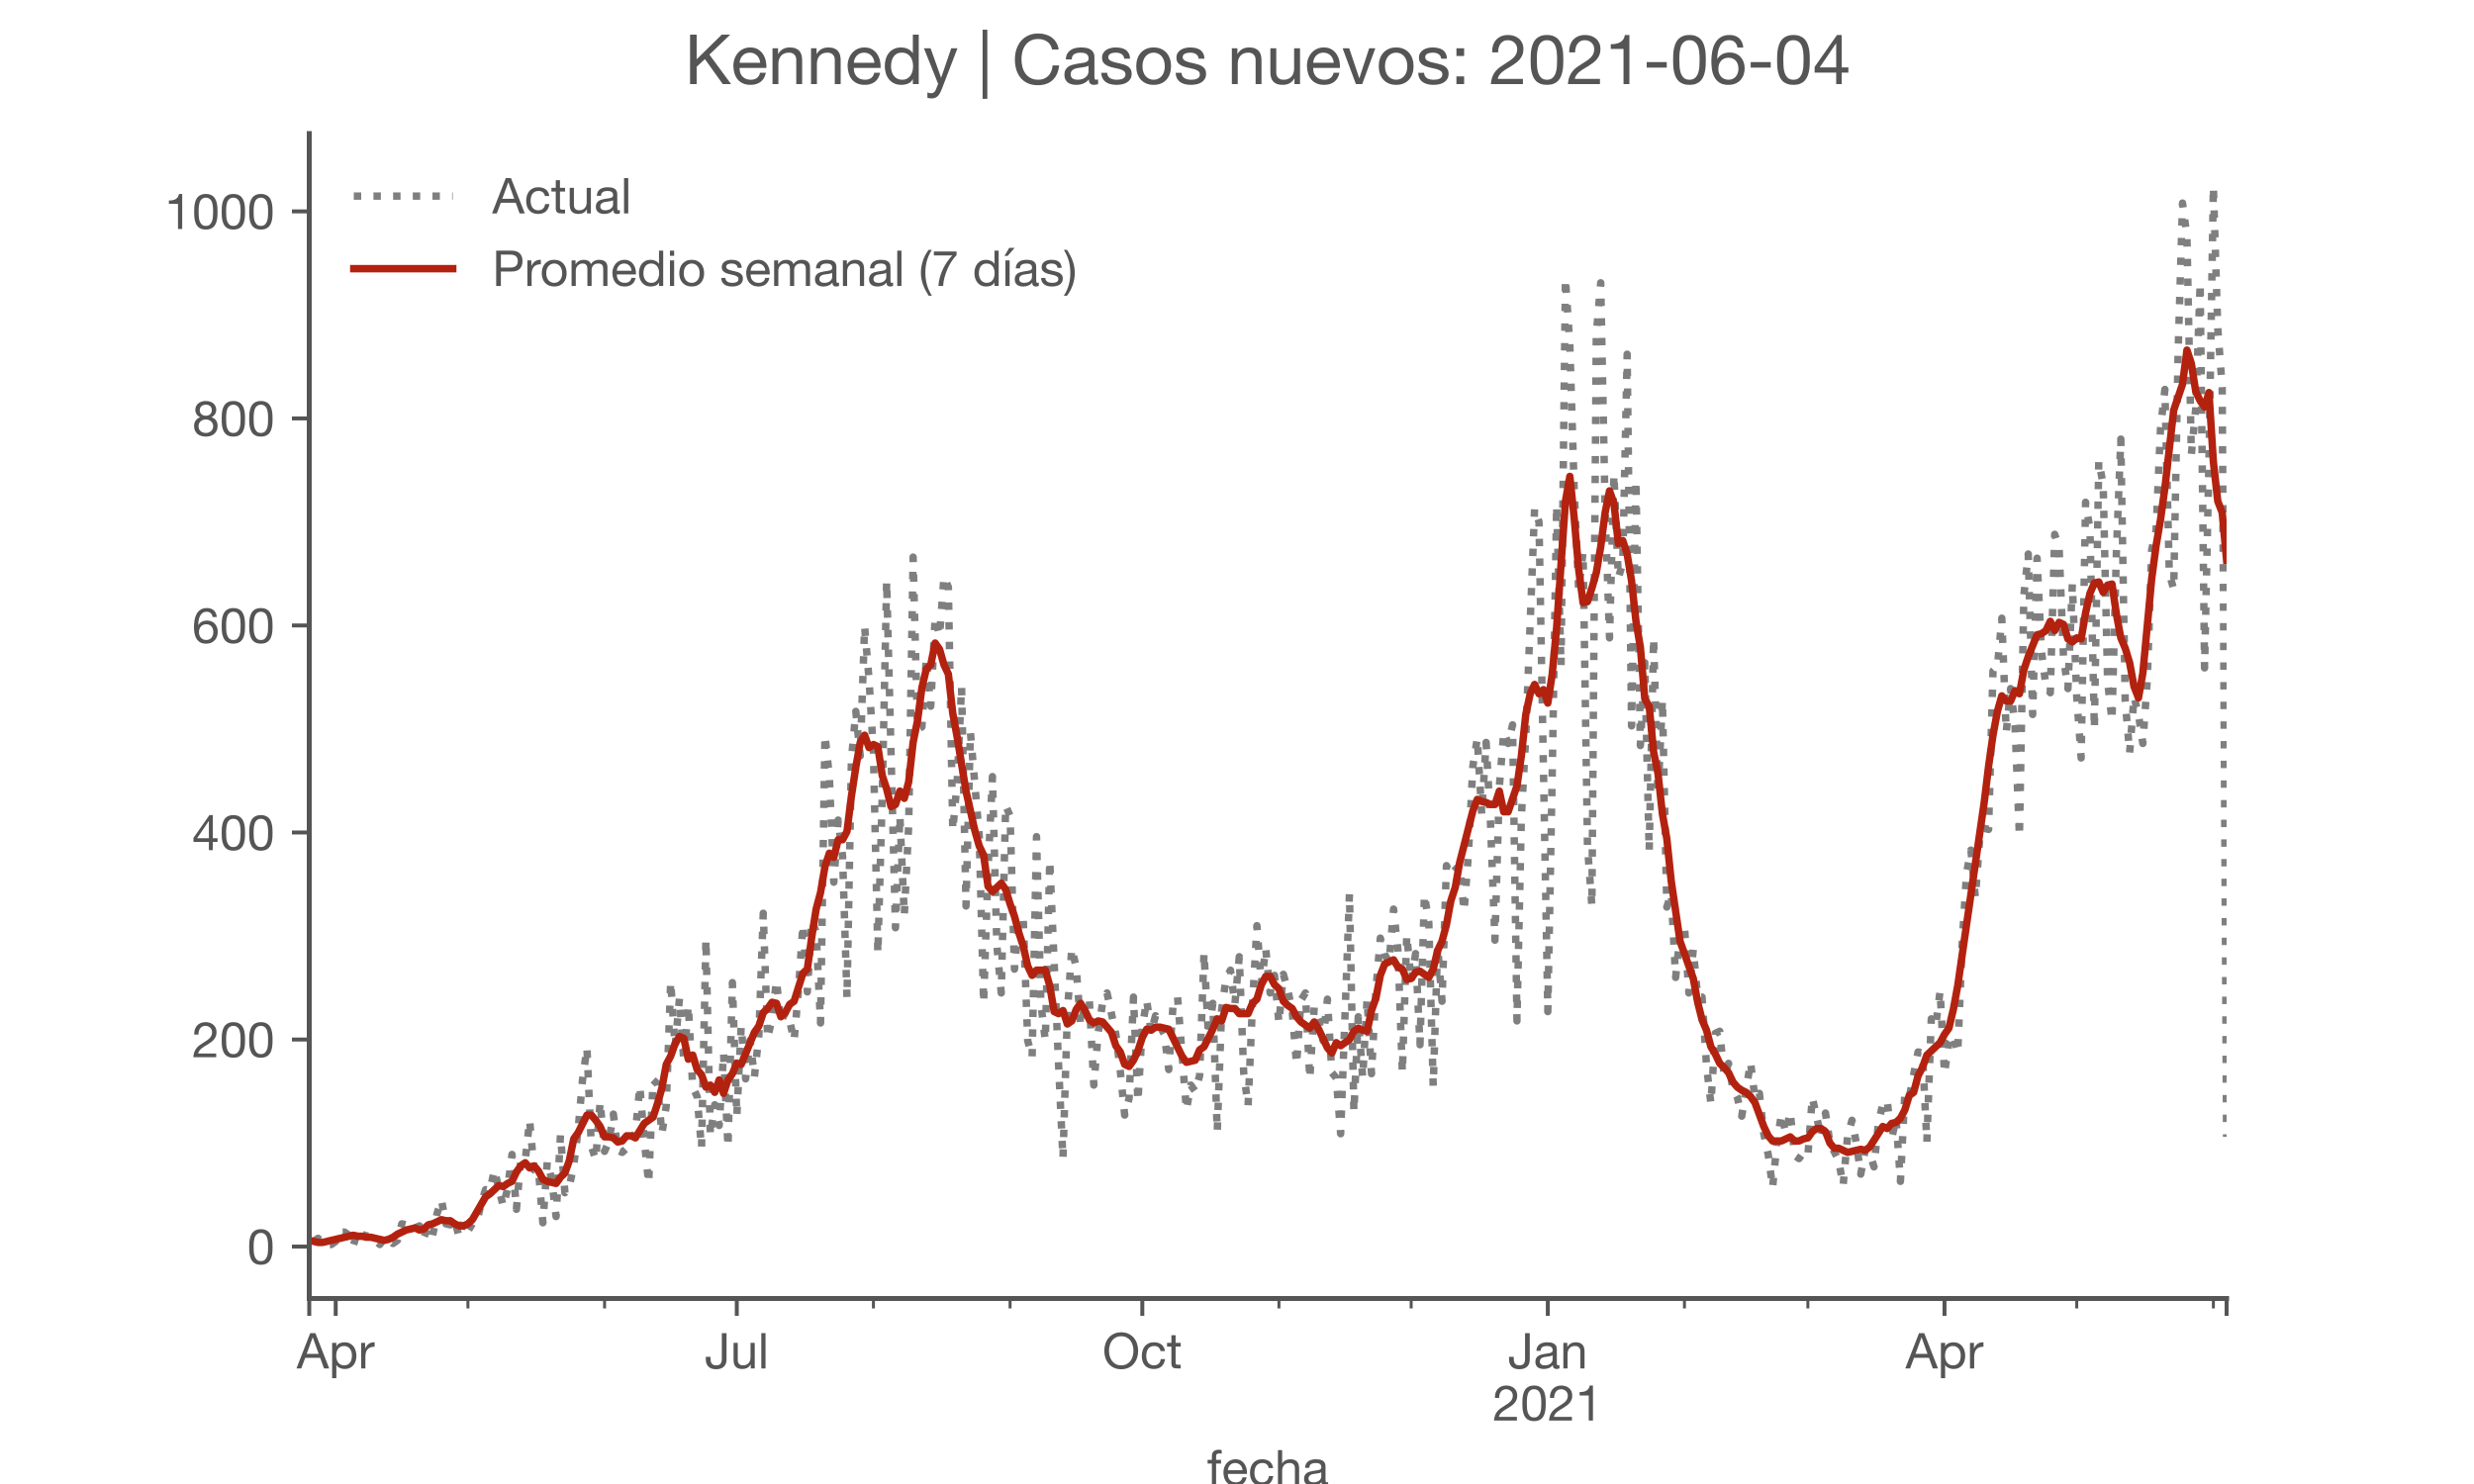 <?xml version="1.0" encoding="utf-8" standalone="no"?>
<!DOCTYPE svg PUBLIC "-//W3C//DTD SVG 1.1//EN"
  "http://www.w3.org/Graphics/SVG/1.1/DTD/svg11.dtd">
<!-- Created with matplotlib (https://matplotlib.org/) -->
<svg height="300pt" version="1.1" viewBox="0 0 500 300" width="500pt" xmlns="http://www.w3.org/2000/svg" xmlns:xlink="http://www.w3.org/1999/xlink">
 <defs>
  <style type="text/css">*{stroke-linecap:butt;stroke-linejoin:round;}</style>
 </defs>
 <g id="figure_1">
  <g id="patch_1">
   <path d="M 0 300 
L 500 300 
L 500 0 
L 0 0 
z
" style="fill:#ffffff;"/>
  </g>
  <g id="axes_1">
   <g id="patch_2">
    <path d="M 62.5 262.5 
L 450 262.5 
L 450 27 
L 62.5 27 
z
" style="fill:#ffffff;"/>
   </g>
   <g id="matplotlib.axis_1">
    <g id="xtick_1">
     <g id="line2d_1">
      <defs>
       <path d="M 0 0 
L 0 3.5 
" id="m41f9221fed" style="stroke:#555555;stroke-width:0.8;"/>
      </defs>
      <g>
       <use style="fill:#555555;stroke:#555555;stroke-width:0.8;" x="62.5" xlink:href="#m41f9221fed" y="262.5"/>
      </g>
     </g>
    </g>
    <g id="xtick_2">
     <g id="line2d_2">
      <g>
       <use style="fill:#555555;stroke:#555555;stroke-width:0.8;" x="67.845" xlink:href="#m41f9221fed" y="262.5"/>
      </g>
     </g>
     <g id="text_1">
      <!-- Apr -->
      <g style="fill:#555555;" transform="translate(59.975 276.641)scale(0.1 -0.1)">
       <defs>
        <path d="M 20.094 29.5 
L 32.203 62.797 
L 32.406 62.797 
L 44.297 29.5 
z
M 27.203 71.406 
L -0.594 0 
L 9.094 0 
L 17.094 21.5 
L 47.297 21.5 
L 55.094 0 
L 65.594 0 
L 37.703 71.406 
z
" id="HelveticaNeue-65"/>
        <path d="M 6.703 51.703 
L 6.703 -19.703 
L 15.203 -19.703 
L 15.203 6.906 
L 15.406 6.906 
Q 16.797 4.594 18.844 3.047 
Q 20.906 1.5 23.203 0.594 
Q 25.5 -0.297 27.844 -0.688 
Q 30.203 -1.094 32.094 -1.094 
Q 38 -1.094 42.453 1 
Q 46.906 3.094 49.844 6.75 
Q 52.797 10.406 54.25 15.297 
Q 55.703 20.203 55.703 25.703 
Q 55.703 31.203 54.203 36.094 
Q 52.703 41 49.75 44.75 
Q 46.797 48.5 42.344 50.703 
Q 37.906 52.906 31.906 52.906 
Q 26.5 52.906 22 50.953 
Q 17.5 49 15.406 44.703 
L 15.203 44.703 
L 15.203 51.703 
z
M 46.703 26.297 
Q 46.703 22.5 45.891 18.891 
Q 45.094 15.297 43.297 12.5 
Q 41.5 9.703 38.547 8 
Q 35.594 6.297 31.203 6.297 
Q 26.797 6.297 23.688 7.938 
Q 20.594 9.594 18.641 12.297 
Q 16.703 15 15.797 18.547 
Q 14.906 22.094 14.906 25.906 
Q 14.906 29.5 15.75 33 
Q 16.594 36.5 18.5 39.25 
Q 20.406 42 23.406 43.703 
Q 26.406 45.406 30.703 45.406 
Q 34.797 45.406 37.844 43.797 
Q 40.906 42.203 42.844 39.5 
Q 44.797 36.797 45.75 33.344 
Q 46.703 29.906 46.703 26.297 
z
" id="HelveticaNeue-112"/>
        <path d="M 6.094 51.703 
L 6.094 0 
L 14.594 0 
L 14.594 23 
Q 14.594 28 15.594 31.844 
Q 16.594 35.703 18.797 38.391 
Q 21 41.094 24.594 42.5 
Q 28.203 43.906 33.297 43.906 
L 33.297 52.906 
Q 26.406 53.094 21.906 50.094 
Q 17.406 47.094 14.297 40.797 
L 14.094 40.797 
L 14.094 51.703 
z
" id="HelveticaNeue-114"/>
       </defs>
       <use xlink:href="#HelveticaNeue-65"/>
       <use x="64.8" xlink:href="#HelveticaNeue-112"/>
       <use x="124.1" xlink:href="#HelveticaNeue-114"/>
      </g>
     </g>
    </g>
    <g id="xtick_3">
     <g id="line2d_3">
      <g>
       <use style="fill:#555555;stroke:#555555;stroke-width:0.8;" x="148.908" xlink:href="#m41f9221fed" y="262.5"/>
      </g>
     </g>
     <g id="text_2">
      <!-- Jul -->
      <g style="fill:#555555;" transform="translate(142.423 276.641)scale(0.1 -0.1)">
       <defs>
        <path d="M 44.094 17.797 
L 44.094 71.406 
L 34.594 71.406 
L 34.594 19.203 
Q 34.594 13.297 32.141 9.797 
Q 29.703 6.297 23.203 6.297 
Q 19.703 6.297 17.453 7.344 
Q 15.203 8.406 13.953 10.297 
Q 12.703 12.203 12.203 14.797 
Q 11.703 17.406 11.703 20.5 
L 11.703 23.5 
L 2.203 23.5 
L 2.203 19.094 
Q 2.203 8.906 7.594 3.656 
Q 13 -1.594 23 -1.594 
Q 29 -1.594 33.047 0.047 
Q 37.094 1.703 39.547 4.453 
Q 42 7.203 43.047 10.703 
Q 44.094 14.203 44.094 17.797 
z
" id="HelveticaNeue-74"/>
        <path d="M 49.203 0 
L 49.203 51.703 
L 40.703 51.703 
L 40.703 22.5 
Q 40.703 19 39.75 16.047 
Q 38.797 13.094 36.891 10.891 
Q 35 8.703 32.141 7.5 
Q 29.297 6.297 25.406 6.297 
Q 20.5 6.297 17.703 9.094 
Q 14.906 11.906 14.906 16.703 
L 14.906 51.703 
L 6.406 51.703 
L 6.406 17.703 
Q 6.406 13.5 7.25 10.047 
Q 8.094 6.594 10.188 4.094 
Q 12.297 1.594 15.688 0.25 
Q 19.094 -1.094 24.203 -1.094 
Q 29.906 -1.094 34.094 1.156 
Q 38.297 3.406 41 8.203 
L 41.203 8.203 
L 41.203 0 
z
" id="HelveticaNeue-117"/>
        <path d="M 6.906 71.406 
L 6.906 0 
L 15.406 0 
L 15.406 71.406 
z
" id="HelveticaNeue-108"/>
       </defs>
       <use xlink:href="#HelveticaNeue-74"/>
       <use x="51.9" xlink:href="#HelveticaNeue-117"/>
       <use x="107.5" xlink:href="#HelveticaNeue-108"/>
      </g>
     </g>
    </g>
    <g id="xtick_4">
     <g id="line2d_4">
      <g>
       <use style="fill:#555555;stroke:#555555;stroke-width:0.8;" x="230.862" xlink:href="#m41f9221fed" y="262.5"/>
      </g>
     </g>
     <g id="text_3">
      <!-- Oct -->
      <g style="fill:#555555;" transform="translate(222.802 276.641)scale(0.1 -0.1)">
       <defs>
        <path d="M 13.297 35.703 
Q 13.297 41.094 14.688 46.344 
Q 16.094 51.594 19.094 55.797 
Q 22.094 60 26.797 62.547 
Q 31.5 65.094 38 65.094 
Q 44.5 65.094 49.203 62.547 
Q 53.906 60 56.906 55.797 
Q 59.906 51.594 61.297 46.344 
Q 62.703 41.094 62.703 35.703 
Q 62.703 30.297 61.297 25.047 
Q 59.906 19.797 56.906 15.594 
Q 53.906 11.406 49.203 8.844 
Q 44.5 6.297 38 6.297 
Q 31.5 6.297 26.797 8.844 
Q 22.094 11.406 19.094 15.594 
Q 16.094 19.797 14.688 25.047 
Q 13.297 30.297 13.297 35.703 
z
M 3.797 35.703 
Q 3.797 28.406 5.938 21.656 
Q 8.094 14.906 12.391 9.703 
Q 16.703 4.5 23.094 1.453 
Q 29.5 -1.594 38 -1.594 
Q 46.5 -1.594 52.891 1.453 
Q 59.297 4.5 63.594 9.703 
Q 67.906 14.906 70.047 21.656 
Q 72.203 28.406 72.203 35.703 
Q 72.203 43 70.047 49.75 
Q 67.906 56.5 63.594 61.703 
Q 59.297 66.906 52.891 70 
Q 46.5 73.094 38 73.094 
Q 29.5 73.094 23.094 70 
Q 16.703 66.906 12.391 61.703 
Q 8.094 56.5 5.938 49.75 
Q 3.797 43 3.797 35.703 
z
" id="HelveticaNeue-79"/>
        <path d="M 41.5 35.094 
L 50.297 35.094 
Q 49.797 39.703 47.891 43.047 
Q 46 46.406 43.047 48.594 
Q 40.094 50.797 36.25 51.844 
Q 32.406 52.906 28 52.906 
Q 21.906 52.906 17.297 50.75 
Q 12.703 48.594 9.641 44.844 
Q 6.594 41.094 5.094 36.047 
Q 3.594 31 3.594 25.203 
Q 3.594 19.406 5.141 14.547 
Q 6.703 9.703 9.75 6.203 
Q 12.797 2.703 17.344 0.797 
Q 21.906 -1.094 27.797 -1.094 
Q 37.703 -1.094 43.453 4.094 
Q 49.203 9.297 50.594 18.906 
L 41.906 18.906 
Q 41.094 12.906 37.547 9.594 
Q 34 6.297 27.703 6.297 
Q 23.703 6.297 20.797 7.891 
Q 17.906 9.5 16.094 12.141 
Q 14.297 14.797 13.438 18.188 
Q 12.594 21.594 12.594 25.203 
Q 12.594 29.094 13.391 32.75 
Q 14.203 36.406 16.047 39.203 
Q 17.906 42 21 43.703 
Q 24.094 45.406 28.703 45.406 
Q 34.094 45.406 37.297 42.703 
Q 40.5 40 41.5 35.094 
z
" id="HelveticaNeue-99"/>
        <path d="M 18.203 51.703 
L 18.203 67.203 
L 9.703 67.203 
L 9.703 51.703 
L 0.906 51.703 
L 0.906 44.203 
L 9.703 44.203 
L 9.703 11.297 
Q 9.703 7.703 10.391 5.5 
Q 11.094 3.297 12.547 2.094 
Q 14 0.906 16.344 0.453 
Q 18.703 0 22 0 
L 28.5 0 
L 28.5 7.5 
L 24.594 7.5 
Q 22.594 7.5 21.344 7.641 
Q 20.094 7.797 19.391 8.297 
Q 18.703 8.797 18.453 9.688 
Q 18.203 10.594 18.203 12.094 
L 18.203 44.203 
L 28.5 44.203 
L 28.5 51.703 
z
" id="HelveticaNeue-116"/>
       </defs>
       <use xlink:href="#HelveticaNeue-79"/>
       <use x="76" xlink:href="#HelveticaNeue-99"/>
       <use x="129.7" xlink:href="#HelveticaNeue-116"/>
      </g>
     </g>
    </g>
    <g id="xtick_5">
     <g id="line2d_5">
      <g>
       <use style="fill:#555555;stroke:#555555;stroke-width:0.8;" x="312.816" xlink:href="#m41f9221fed" y="262.5"/>
      </g>
     </g>
     <g id="text_4">
      <!-- Jan -->
      <g style="fill:#555555;" transform="translate(304.756 276.641)scale(0.1 -0.1)">
       <defs>
        <path d="M 52.203 0.203 
Q 50 -1.094 46.094 -1.094 
Q 42.797 -1.094 40.844 0.75 
Q 38.906 2.594 38.906 6.797 
Q 35.406 2.594 30.75 0.75 
Q 26.094 -1.094 20.703 -1.094 
Q 17.203 -1.094 14.047 -0.297 
Q 10.906 0.5 8.594 2.203 
Q 6.297 3.906 4.938 6.656 
Q 3.594 9.406 3.594 13.297 
Q 3.594 17.703 5.094 20.5 
Q 6.594 23.297 9.047 25.047 
Q 11.5 26.797 14.641 27.688 
Q 17.797 28.594 21.094 29.203 
Q 24.594 29.906 27.75 30.25 
Q 30.906 30.594 33.297 31.25 
Q 35.703 31.906 37.094 33.156 
Q 38.5 34.406 38.5 36.797 
Q 38.5 39.594 37.453 41.297 
Q 36.406 43 34.75 43.891 
Q 33.094 44.797 31.047 45.094 
Q 29 45.406 27 45.406 
Q 21.594 45.406 18 43.344 
Q 14.406 41.297 14.094 35.594 
L 5.594 35.594 
Q 5.797 40.406 7.594 43.703 
Q 9.406 47 12.406 49.047 
Q 15.406 51.094 19.25 52 
Q 23.094 52.906 27.5 52.906 
Q 31 52.906 34.453 52.406 
Q 37.906 51.906 40.703 50.344 
Q 43.5 48.797 45.203 46 
Q 46.906 43.203 46.906 38.703 
L 46.906 12.094 
Q 46.906 9.094 47.25 7.688 
Q 47.594 6.297 49.594 6.297 
Q 50.703 6.297 52.203 6.797 
z
M 38.406 26.703 
Q 36.797 25.5 34.188 24.953 
Q 31.594 24.406 28.75 24.047 
Q 25.906 23.703 23 23.25 
Q 20.094 22.797 17.797 21.797 
Q 15.5 20.797 14.047 18.938 
Q 12.594 17.094 12.594 13.906 
Q 12.594 11.797 13.438 10.344 
Q 14.297 8.906 15.641 8 
Q 17 7.094 18.797 6.688 
Q 20.594 6.297 22.594 6.297 
Q 26.797 6.297 29.797 7.438 
Q 32.797 8.594 34.688 10.344 
Q 36.594 12.094 37.5 14.141 
Q 38.406 16.203 38.406 18 
z
" id="HelveticaNeue-97"/>
        <path d="M 6.406 51.703 
L 6.406 0 
L 14.906 0 
L 14.906 29.203 
Q 14.906 32.703 15.844 35.641 
Q 16.797 38.594 18.688 40.797 
Q 20.594 43 23.438 44.203 
Q 26.297 45.406 30.203 45.406 
Q 35.094 45.406 37.891 42.594 
Q 40.703 39.797 40.703 35 
L 40.703 0 
L 49.203 0 
L 49.203 34 
Q 49.203 38.203 48.344 41.641 
Q 47.5 45.094 45.391 47.594 
Q 43.297 50.094 39.891 51.5 
Q 36.5 52.906 31.406 52.906 
Q 19.906 52.906 14.594 43.5 
L 14.406 43.5 
L 14.406 51.703 
z
" id="HelveticaNeue-110"/>
       </defs>
       <use xlink:href="#HelveticaNeue-74"/>
       <use x="51.9" xlink:href="#HelveticaNeue-97"/>
       <use x="105.6" xlink:href="#HelveticaNeue-110"/>
      </g>
      <!-- 2021 -->
      <g style="fill:#555555;" transform="translate(301.697 287.18)scale(0.1 -0.1)">
       <defs>
        <path d="M 4.406 45.797 
L 12.906 45.797 
Q 12.797 49 13.547 52.141 
Q 14.297 55.297 16 57.797 
Q 17.703 60.297 20.344 61.844 
Q 23 63.406 26.703 63.406 
Q 29.5 63.406 32 62.5 
Q 34.5 61.594 36.344 59.891 
Q 38.203 58.203 39.297 55.844 
Q 40.406 53.5 40.406 50.594 
Q 40.406 46.906 39.25 44.094 
Q 38.094 41.297 35.844 38.891 
Q 33.594 36.5 30.188 34.141 
Q 26.797 31.797 22.297 29 
Q 18.594 26.797 15.188 24.297 
Q 11.797 21.797 9.094 18.5 
Q 6.406 15.203 4.656 10.75 
Q 2.906 6.297 2.406 0 
L 48.703 0 
L 48.703 7.5 
L 12.297 7.5 
Q 12.906 10.797 14.844 13.344 
Q 16.797 15.906 19.547 18.094 
Q 22.297 20.297 25.594 22.25 
Q 28.906 24.203 32.203 26.203 
Q 35.5 28.297 38.594 30.594 
Q 41.703 32.906 44.094 35.75 
Q 46.5 38.594 47.953 42.188 
Q 49.406 45.797 49.406 50.5 
Q 49.406 55.5 47.656 59.297 
Q 45.906 63.094 42.906 65.641 
Q 39.906 68.203 35.844 69.547 
Q 31.797 70.906 27.203 70.906 
Q 21.594 70.906 17.188 69 
Q 12.797 67.094 9.844 63.75 
Q 6.906 60.406 5.5 55.797 
Q 4.094 51.203 4.406 45.797 
z
" id="HelveticaNeue-50"/>
        <path d="M 13.203 34.906 
Q 13.203 37.5 13.25 40.641 
Q 13.297 43.797 13.75 46.938 
Q 14.203 50.094 15.047 53.094 
Q 15.906 56.094 17.547 58.344 
Q 19.203 60.594 21.703 62 
Q 24.203 63.406 27.797 63.406 
Q 31.406 63.406 33.906 62 
Q 36.406 60.594 38.047 58.344 
Q 39.703 56.094 40.547 53.094 
Q 41.406 50.094 41.844 46.938 
Q 42.297 43.797 42.344 40.641 
Q 42.406 37.5 42.406 34.906 
Q 42.406 30.906 42.156 25.953 
Q 41.906 21 40.547 16.641 
Q 39.203 12.297 36.203 9.297 
Q 33.203 6.297 27.797 6.297 
Q 22.406 6.297 19.406 9.297 
Q 16.406 12.297 15.047 16.641 
Q 13.703 21 13.453 25.953 
Q 13.203 30.906 13.203 34.906 
z
M 4.203 34.797 
Q 4.203 30.906 4.391 26.703 
Q 4.594 22.5 5.391 18.5 
Q 6.203 14.5 7.703 10.953 
Q 9.203 7.406 11.797 4.703 
Q 14.406 2 18.344 0.453 
Q 22.297 -1.094 27.797 -1.094 
Q 33.406 -1.094 37.297 0.453 
Q 41.203 2 43.797 4.703 
Q 46.406 7.406 47.906 10.953 
Q 49.406 14.5 50.203 18.5 
Q 51 22.5 51.203 26.703 
Q 51.406 30.906 51.406 34.797 
Q 51.406 38.703 51.203 42.891 
Q 51 47.094 50.203 51.094 
Q 49.406 55.094 47.906 58.688 
Q 46.406 62.297 43.797 65 
Q 41.203 67.703 37.25 69.297 
Q 33.297 70.906 27.797 70.906 
Q 22.297 70.906 18.344 69.297 
Q 14.406 67.703 11.797 65 
Q 9.203 62.297 7.703 58.688 
Q 6.203 55.094 5.391 51.094 
Q 4.594 47.094 4.391 42.891 
Q 4.203 38.703 4.203 34.797 
z
" id="HelveticaNeue-48"/>
        <path d="M 35.594 0 
L 35.594 70.906 
L 29.094 70.906 
Q 28.406 66.906 26.5 64.297 
Q 24.594 61.703 21.844 60.203 
Q 19.094 58.703 15.688 58.141 
Q 12.297 57.594 8.703 57.594 
L 8.703 50.797 
L 27.094 50.797 
L 27.094 0 
z
" id="HelveticaNeue-49"/>
       </defs>
       <use xlink:href="#HelveticaNeue-50"/>
       <use x="55.6" xlink:href="#HelveticaNeue-48"/>
       <use x="111.2" xlink:href="#HelveticaNeue-50"/>
       <use x="166.8" xlink:href="#HelveticaNeue-49"/>
      </g>
     </g>
    </g>
    <g id="xtick_6">
     <g id="line2d_6">
      <g>
       <use style="fill:#555555;stroke:#555555;stroke-width:0.8;" x="392.989" xlink:href="#m41f9221fed" y="262.5"/>
      </g>
     </g>
     <g id="text_5">
      <!-- Apr -->
      <g style="fill:#555555;" transform="translate(385.119 276.641)scale(0.1 -0.1)">
       <use xlink:href="#HelveticaNeue-65"/>
       <use x="64.8" xlink:href="#HelveticaNeue-112"/>
       <use x="124.1" xlink:href="#HelveticaNeue-114"/>
      </g>
     </g>
    </g>
    <g id="xtick_7">
     <g id="line2d_7">
      <g>
       <use style="fill:#555555;stroke:#555555;stroke-width:0.8;" x="450" xlink:href="#m41f9221fed" y="262.5"/>
      </g>
     </g>
    </g>
    <g id="xtick_8">
     <g id="line2d_8">
      <defs>
       <path d="M 0 0 
L 0 2 
" id="m6194669f1b" style="stroke:#555555;stroke-width:0.6;"/>
      </defs>
      <g>
       <use style="fill:#555555;stroke:#555555;stroke-width:0.6;" x="94.569" xlink:href="#m6194669f1b" y="262.5"/>
      </g>
     </g>
    </g>
    <g id="xtick_9">
     <g id="line2d_9">
      <g>
       <use style="fill:#555555;stroke:#555555;stroke-width:0.6;" x="122.184" xlink:href="#m6194669f1b" y="262.5"/>
      </g>
     </g>
    </g>
    <g id="xtick_10">
     <g id="line2d_10">
      <g>
       <use style="fill:#555555;stroke:#555555;stroke-width:0.6;" x="176.523" xlink:href="#m6194669f1b" y="262.5"/>
      </g>
     </g>
    </g>
    <g id="xtick_11">
     <g id="line2d_11">
      <g>
       <use style="fill:#555555;stroke:#555555;stroke-width:0.6;" x="204.138" xlink:href="#m6194669f1b" y="262.5"/>
      </g>
     </g>
    </g>
    <g id="xtick_12">
     <g id="line2d_12">
      <g>
       <use style="fill:#555555;stroke:#555555;stroke-width:0.6;" x="258.477" xlink:href="#m6194669f1b" y="262.5"/>
      </g>
     </g>
    </g>
    <g id="xtick_13">
     <g id="line2d_13">
      <g>
       <use style="fill:#555555;stroke:#555555;stroke-width:0.6;" x="285.201" xlink:href="#m6194669f1b" y="262.5"/>
      </g>
     </g>
    </g>
    <g id="xtick_14">
     <g id="line2d_14">
      <g>
       <use style="fill:#555555;stroke:#555555;stroke-width:0.6;" x="340.431" xlink:href="#m6194669f1b" y="262.5"/>
      </g>
     </g>
    </g>
    <g id="xtick_15">
     <g id="line2d_15">
      <g>
       <use style="fill:#555555;stroke:#555555;stroke-width:0.6;" x="365.374" xlink:href="#m6194669f1b" y="262.5"/>
      </g>
     </g>
    </g>
    <g id="xtick_16">
     <g id="line2d_16">
      <g>
       <use style="fill:#555555;stroke:#555555;stroke-width:0.6;" x="419.713" xlink:href="#m6194669f1b" y="262.5"/>
      </g>
     </g>
    </g>
    <g id="xtick_17">
     <g id="line2d_17">
      <g>
       <use style="fill:#555555;stroke:#555555;stroke-width:0.6;" x="447.328" xlink:href="#m6194669f1b" y="262.5"/>
      </g>
     </g>
    </g>
    <g id="text_6">
     <!-- fecha -->
     <g style="fill:#555555;" transform="translate(243.935 300.291)scale(0.1 -0.1)">
      <defs>
       <path d="M 9.906 44.203 
L 9.906 0 
L 18.406 0 
L 18.406 44.203 
L 28.406 44.203 
L 28.406 51.703 
L 18.406 51.703 
L 18.406 58.906 
Q 18.406 62.297 20.094 63.5 
Q 21.797 64.703 24.906 64.703 
Q 26 64.703 27.297 64.547 
Q 28.594 64.406 29.703 64 
L 29.703 71.406 
Q 28.5 71.797 26.953 72 
Q 25.406 72.203 24.203 72.203 
Q 17.203 72.203 13.547 68.953 
Q 9.906 65.703 9.906 59.406 
L 9.906 51.703 
L 1.203 51.703 
L 1.203 44.203 
z
" id="HelveticaNeue-102"/>
       <path d="M 42.297 30.797 
L 12.594 30.797 
Q 12.797 33.797 13.891 36.438 
Q 15 39.094 16.891 41.094 
Q 18.797 43.094 21.438 44.25 
Q 24.094 45.406 27.406 45.406 
Q 30.594 45.406 33.25 44.25 
Q 35.906 43.094 37.844 41.141 
Q 39.797 39.203 40.938 36.5 
Q 42.094 33.797 42.297 30.797 
z
M 50.5 16.406 
L 42.094 16.406 
Q 41 11.297 37.547 8.797 
Q 34.094 6.297 28.703 6.297 
Q 24.5 6.297 21.391 7.688 
Q 18.297 9.094 16.297 11.438 
Q 14.297 13.797 13.391 16.844 
Q 12.5 19.906 12.594 23.297 
L 51.297 23.297 
Q 51.5 28 50.453 33.203 
Q 49.406 38.406 46.656 42.797 
Q 43.906 47.203 39.344 50.047 
Q 34.797 52.906 27.906 52.906 
Q 22.594 52.906 18.141 50.906 
Q 13.703 48.906 10.453 45.297 
Q 7.203 41.703 5.391 36.797 
Q 3.594 31.906 3.594 26 
Q 3.797 20.094 5.344 15.094 
Q 6.906 10.094 10 6.5 
Q 13.094 2.906 17.641 0.906 
Q 22.203 -1.094 28.406 -1.094 
Q 37.203 -1.094 43 3.297 
Q 48.797 7.703 50.5 16.406 
z
" id="HelveticaNeue-101"/>
       <path d="M 6.406 71.406 
L 6.406 0 
L 14.906 0 
L 14.906 29.203 
Q 14.906 32.703 15.844 35.641 
Q 16.797 38.594 18.688 40.797 
Q 20.594 43 23.438 44.203 
Q 26.297 45.406 30.203 45.406 
Q 35.094 45.406 37.891 42.594 
Q 40.703 39.797 40.703 35 
L 40.703 0 
L 49.203 0 
L 49.203 34 
Q 49.203 38.203 48.344 41.641 
Q 47.5 45.094 45.391 47.594 
Q 43.297 50.094 39.891 51.5 
Q 36.5 52.906 31.406 52.906 
Q 29.094 52.906 26.641 52.406 
Q 24.203 51.906 21.953 50.844 
Q 19.703 49.797 17.891 48.141 
Q 16.094 46.5 15.094 44.094 
L 14.906 44.094 
L 14.906 71.406 
z
" id="HelveticaNeue-104"/>
      </defs>
      <use xlink:href="#HelveticaNeue-102"/>
      <use x="29.6" xlink:href="#HelveticaNeue-101"/>
      <use x="83.3" xlink:href="#HelveticaNeue-99"/>
      <use x="137" xlink:href="#HelveticaNeue-104"/>
      <use x="192.6" xlink:href="#HelveticaNeue-97"/>
     </g>
    </g>
   </g>
   <g id="matplotlib.axis_2">
    <g id="ytick_1">
     <g id="line2d_18">
      <defs>
       <path d="M 0 0 
L -3.5 0 
" id="m335ba96f2a" style="stroke:#555555;stroke-width:0.8;"/>
      </defs>
      <g>
       <use style="fill:#555555;stroke:#555555;stroke-width:0.8;" x="62.5" xlink:href="#m335ba96f2a" y="252.005"/>
      </g>
     </g>
     <g id="text_7">
      <!-- 0 -->
      <g style="fill:#555555;" transform="translate(49.941 255.575)scale(0.1 -0.1)">
       <use xlink:href="#HelveticaNeue-48"/>
      </g>
     </g>
    </g>
    <g id="ytick_2">
     <g id="line2d_19">
      <g>
       <use style="fill:#555555;stroke:#555555;stroke-width:0.8;" x="62.5" xlink:href="#m335ba96f2a" y="210.149"/>
      </g>
     </g>
     <g id="text_8">
      <!-- 200 -->
      <g style="fill:#555555;" transform="translate(38.822 213.72)scale(0.1 -0.1)">
       <use xlink:href="#HelveticaNeue-50"/>
       <use x="55.6" xlink:href="#HelveticaNeue-48"/>
       <use x="111.2" xlink:href="#HelveticaNeue-48"/>
      </g>
     </g>
    </g>
    <g id="ytick_3">
     <g id="line2d_20">
      <g>
       <use style="fill:#555555;stroke:#555555;stroke-width:0.8;" x="62.5" xlink:href="#m335ba96f2a" y="168.294"/>
      </g>
     </g>
     <g id="text_9">
      <!-- 400 -->
      <g style="fill:#555555;" transform="translate(38.822 171.864)scale(0.1 -0.1)">
       <defs>
        <path d="M 33.906 24.094 
L 10.094 24.094 
L 33.703 58.797 
L 33.906 58.797 
z
M 41.906 24.094 
L 41.906 70.906 
L 35.094 70.906 
L 2.797 24.797 
L 2.797 16.594 
L 33.906 16.594 
L 33.906 0 
L 41.906 0 
L 41.906 16.594 
L 51.5 16.594 
L 51.5 24.094 
z
" id="HelveticaNeue-52"/>
       </defs>
       <use xlink:href="#HelveticaNeue-52"/>
       <use x="55.6" xlink:href="#HelveticaNeue-48"/>
       <use x="111.2" xlink:href="#HelveticaNeue-48"/>
      </g>
     </g>
    </g>
    <g id="ytick_4">
     <g id="line2d_21">
      <g>
       <use style="fill:#555555;stroke:#555555;stroke-width:0.8;" x="62.5" xlink:href="#m335ba96f2a" y="126.438"/>
      </g>
     </g>
     <g id="text_10">
      <!-- 600 -->
      <g style="fill:#555555;" transform="translate(38.822 130.009)scale(0.1 -0.1)">
       <defs>
        <path d="M 41.406 52.797 
L 49.906 52.797 
Q 49.094 61.594 43.891 66.25 
Q 38.703 70.906 29.906 70.906 
Q 22.297 70.906 17.297 67.703 
Q 12.297 64.5 9.297 59.203 
Q 6.297 53.906 5.047 47.047 
Q 3.797 40.203 3.797 32.906 
Q 3.797 27.297 4.641 21.297 
Q 5.5 15.297 8.094 10.297 
Q 10.703 5.297 15.5 2.094 
Q 20.297 -1.094 28.203 -1.094 
Q 34.906 -1.094 39.453 1.156 
Q 44 3.406 46.75 6.844 
Q 49.5 10.297 50.703 14.5 
Q 51.906 18.703 51.906 22.594 
Q 51.906 27.5 50.406 31.703 
Q 48.906 35.906 46.156 39 
Q 43.406 42.094 39.344 43.844 
Q 35.297 45.594 30.203 45.594 
Q 24.406 45.594 19.953 43.391 
Q 15.5 41.203 12.5 36.297 
L 12.297 36.5 
Q 12.406 40.594 13.094 45.297 
Q 13.797 50 15.641 54.047 
Q 17.5 58.094 20.797 60.75 
Q 24.094 63.406 29.5 63.406 
Q 34.594 63.406 37.688 60.5 
Q 40.797 57.594 41.406 52.797 
z
M 28.594 38.094 
Q 32.203 38.094 34.891 36.797 
Q 37.594 35.5 39.391 33.344 
Q 41.203 31.203 42.047 28.25 
Q 42.906 25.297 42.906 22 
Q 42.906 18.906 41.953 16.047 
Q 41 13.203 39.203 11 
Q 37.406 8.797 34.75 7.547 
Q 32.094 6.297 28.594 6.297 
Q 25.094 6.297 22.344 7.547 
Q 19.594 8.797 17.75 10.891 
Q 15.906 13 14.906 15.891 
Q 13.906 18.797 13.906 22.094 
Q 13.906 25.406 14.844 28.344 
Q 15.797 31.297 17.688 33.438 
Q 19.594 35.594 22.297 36.844 
Q 25 38.094 28.594 38.094 
z
" id="HelveticaNeue-54"/>
       </defs>
       <use xlink:href="#HelveticaNeue-54"/>
       <use x="55.6" xlink:href="#HelveticaNeue-48"/>
       <use x="111.2" xlink:href="#HelveticaNeue-48"/>
      </g>
     </g>
    </g>
    <g id="ytick_5">
     <g id="line2d_22">
      <g>
       <use style="fill:#555555;stroke:#555555;stroke-width:0.8;" x="62.5" xlink:href="#m335ba96f2a" y="84.583"/>
      </g>
     </g>
     <g id="text_11">
      <!-- 800 -->
      <g style="fill:#555555;" transform="translate(38.822 88.153)scale(0.1 -0.1)">
       <defs>
        <path d="M 15.5 52.5 
Q 15.5 55.203 16.5 57.203 
Q 17.5 59.203 19.141 60.594 
Q 20.797 62 23.094 62.703 
Q 25.406 63.406 27.906 63.406 
Q 33.094 63.406 36.438 60.656 
Q 39.797 57.906 39.797 52.5 
Q 39.797 47.094 36.5 44.094 
Q 33.203 41.094 28.094 41.094 
Q 25.5 41.094 23.203 41.797 
Q 20.906 42.5 19.203 43.891 
Q 17.5 45.297 16.5 47.438 
Q 15.5 49.594 15.5 52.5 
z
M 6.5 52.797 
Q 6.5 48 9.203 43.953 
Q 11.906 39.906 16.406 38.094 
Q 10.406 36 7.203 31.344 
Q 4 26.703 4 20.406 
Q 4 15 5.844 10.953 
Q 7.703 6.906 10.953 4.203 
Q 14.203 1.5 18.594 0.203 
Q 23 -1.094 28.094 -1.094 
Q 33 -1.094 37.297 0.297 
Q 41.594 1.703 44.75 4.453 
Q 47.906 7.203 49.75 11.203 
Q 51.594 15.203 51.594 20.406 
Q 51.594 27 48.5 31.547 
Q 45.406 36.094 39 38.094 
Q 43.5 40.094 46.141 44.047 
Q 48.797 48 48.797 52.797 
Q 48.797 56.203 47.594 59.453 
Q 46.406 62.703 43.844 65.25 
Q 41.297 67.797 37.188 69.344 
Q 33.094 70.906 27.297 70.906 
Q 23.203 70.906 19.453 69.703 
Q 15.703 68.5 12.797 66.203 
Q 9.906 63.906 8.203 60.547 
Q 6.5 57.203 6.5 52.797 
z
M 13 20 
Q 13 23.094 14.141 25.594 
Q 15.297 28.094 17.344 29.891 
Q 19.406 31.703 22.156 32.641 
Q 24.906 33.594 28 33.594 
Q 31 33.594 33.641 32.547 
Q 36.297 31.5 38.297 29.703 
Q 40.297 27.906 41.438 25.453 
Q 42.594 23 42.594 20.094 
Q 42.594 17.094 41.547 14.594 
Q 40.5 12.094 38.547 10.25 
Q 36.594 8.406 33.938 7.344 
Q 31.297 6.297 28.094 6.297 
Q 21.5 6.297 17.25 9.938 
Q 13 13.594 13 20 
z
" id="HelveticaNeue-56"/>
       </defs>
       <use xlink:href="#HelveticaNeue-56"/>
       <use x="55.6" xlink:href="#HelveticaNeue-48"/>
       <use x="111.2" xlink:href="#HelveticaNeue-48"/>
      </g>
     </g>
    </g>
    <g id="ytick_6">
     <g id="line2d_23">
      <g>
       <use style="fill:#555555;stroke:#555555;stroke-width:0.8;" x="62.5" xlink:href="#m335ba96f2a" y="42.727"/>
      </g>
     </g>
     <g id="text_12">
      <!-- 1000 -->
      <g style="fill:#555555;" transform="translate(33.263 46.298)scale(0.1 -0.1)">
       <use xlink:href="#HelveticaNeue-49"/>
       <use x="55.6" xlink:href="#HelveticaNeue-48"/>
       <use x="111.2" xlink:href="#HelveticaNeue-48"/>
       <use x="166.8" xlink:href="#HelveticaNeue-48"/>
      </g>
     </g>
    </g>
   </g>
   <g id="line2d_24">
    <path clip-path="url(#p789c962ac1)" d="M 63.391 250.958 
L 64.282 250.331 
L 65.172 251.377 
L 66.063 251.586 
L 66.954 251.586 
L 67.845 250.958 
L 68.736 249.075 
L 69.626 249.075 
L 70.517 249.703 
L 71.408 251.795 
L 72.299 248.866 
L 73.19 249.493 
L 74.08 249.912 
L 74.971 249.703 
L 75.862 250.749 
L 76.753 251.586 
L 77.644 250.331 
L 78.534 250.54 
L 79.425 251.377 
L 80.316 250.749 
L 81.207 247.401 
L 82.098 247.61 
L 82.989 248.866 
L 83.879 248.238 
L 84.77 247.819 
L 85.661 250.121 
L 86.552 248.028 
L 87.443 249.703 
L 88.333 245.308 
L 89.224 242.587 
L 90.115 247.401 
L 91.006 247.61 
L 91.897 246.564 
L 92.787 250.121 
L 93.678 246.982 
L 94.569 248.866 
L 95.46 247.401 
L 96.351 247.191 
L 97.241 243.215 
L 98.132 240.494 
L 99.023 240.704 
L 99.914 236.518 
L 101.695 243.843 
L 102.586 240.285 
L 103.477 233.379 
L 104.368 244.471 
L 105.259 234.425 
L 106.149 234.635 
L 107.04 226.473 
L 107.931 236.518 
L 108.822 236.518 
L 109.713 247.191 
L 110.603 234.844 
L 111.494 238.402 
L 112.385 245.936 
L 113.276 229.403 
L 114.167 241.122 
L 115.057 239.867 
L 115.948 235.681 
L 116.839 228.356 
L 117.73 218.311 
L 118.621 211.823 
L 119.511 231.705 
L 120.402 234.425 
L 121.293 222.706 
L 122.184 232.751 
L 123.075 230.658 
L 123.966 225.217 
L 124.856 232.542 
L 125.747 232.96 
L 126.638 232.123 
L 127.529 231.077 
L 128.42 228.984 
L 129.31 219.567 
L 130.201 230.449 
L 131.092 239.239 
L 131.983 218.311 
L 132.874 219.148 
L 133.764 229.193 
L 134.655 223.543 
L 135.546 198.43 
L 136.437 211.614 
L 137.328 201.778 
L 138.218 214.753 
L 139.109 203.243 
L 140 219.776 
L 140.891 221.659 
L 141.782 232.123 
L 142.672 189.849 
L 143.563 229.612 
L 144.454 223.334 
L 145.345 227.519 
L 146.236 212.87 
L 147.126 231.914 
L 148.017 198.639 
L 148.908 225.636 
L 149.799 207.429 
L 150.69 218.102 
L 151.58 210.359 
L 152.471 217.683 
L 153.362 209.312 
L 154.253 184.617 
L 155.144 209.94 
L 156.034 205.754 
L 156.925 198.22 
L 157.816 206.592 
L 158.707 204.708 
L 159.598 206.382 
L 160.489 210.359 
L 161.379 200.104 
L 162.27 186.919 
L 163.161 200.522 
L 164.052 186.082 
L 164.943 188.384 
L 165.833 206.801 
L 166.724 148.622 
L 167.615 156.993 
L 168.506 178.339 
L 169.397 165.782 
L 170.287 173.107 
L 171.178 201.778 
L 172.069 153.644 
L 172.96 143.808 
L 173.851 152.807 
L 174.741 126.647 
L 175.632 137.321 
L 176.523 152.179 
L 177.414 192.779 
L 178.305 160.76 
L 179.195 117.439 
L 180.977 187.547 
L 181.868 164.945 
L 182.759 185.036 
L 183.649 166.829 
L 184.54 112.626 
L 185.431 147.366 
L 186.322 146.947 
L 187.213 132.926 
L 188.103 142.762 
L 188.994 124.764 
L 189.885 128.531 
L 190.776 116.602 
L 191.667 118.695 
L 192.557 167.875 
L 193.448 158.039 
L 194.339 138.786 
L 195.23 183.152 
L 196.121 147.994 
L 197.902 168.922 
L 198.793 202.825 
L 199.684 175.828 
L 200.575 156.993 
L 201.466 191.105 
L 202.356 200.732 
L 203.247 162.853 
L 204.138 164.945 
L 205.029 195.918 
L 205.92 185.873 
L 206.81 186.082 
L 207.701 210.359 
L 208.592 213.707 
L 209.483 169.131 
L 210.374 203.034 
L 211.264 210.359 
L 212.155 173.944 
L 213.937 215.172 
L 214.828 234.216 
L 215.718 204.708 
L 216.609 191.733 
L 217.5 195.5 
L 218.391 207.429 
L 219.282 203.034 
L 220.172 202.406 
L 221.063 219.357 
L 221.954 208.684 
L 222.845 202.615 
L 223.736 200.732 
L 225.517 209.103 
L 226.408 216.428 
L 227.299 225.426 
L 228.19 222.078 
L 229.08 201.569 
L 229.971 222.706 
L 230.862 207.638 
L 231.753 202.197 
L 232.644 208.684 
L 233.534 205.336 
L 234.425 207.429 
L 235.316 209.103 
L 236.207 216.218 
L 237.098 202.825 
L 237.989 201.569 
L 239.77 224.38 
L 240.661 219.357 
L 241.552 220.613 
L 242.443 217.474 
L 243.333 192.57 
L 244.224 209.312 
L 245.115 202.825 
L 246.006 228.775 
L 246.897 204.08 
L 247.787 197.802 
L 248.678 196.128 
L 249.569 203.034 
L 250.46 193.407 
L 251.351 216.846 
L 252.241 223.543 
L 253.132 203.034 
L 254.023 187.129 
L 254.914 198.848 
L 255.805 191.733 
L 256.695 200.732 
L 257.586 197.174 
L 258.477 206.801 
L 259.368 196.965 
L 260.259 200.104 
L 261.149 204.289 
L 262.04 215.172 
L 262.931 202.197 
L 263.822 200.732 
L 264.713 218.102 
L 265.603 203.662 
L 266.494 206.173 
L 267.385 210.359 
L 268.276 201.987 
L 269.167 216.846 
L 270.057 217.892 
L 270.948 229.193 
L 272.73 180.641 
L 273.621 224.799 
L 274.511 205.545 
L 275.402 217.892 
L 276.293 201.987 
L 277.184 217.055 
L 278.075 200.104 
L 278.966 189.64 
L 279.856 192.988 
L 280.747 194.453 
L 281.638 183.78 
L 282.529 192.151 
L 283.42 216.846 
L 284.31 189.012 
L 285.201 198.43 
L 286.092 192.779 
L 286.983 211.196 
L 287.874 180.85 
L 288.764 186.501 
L 289.655 219.567 
L 290.546 191.314 
L 291.437 202.406 
L 292.328 174.991 
L 293.218 176.874 
L 294.109 175.828 
L 295 174.991 
L 295.891 184.199 
L 296.782 172.479 
L 297.672 154.9 
L 298.563 149.249 
L 299.454 164.527 
L 300.345 150.087 
L 301.236 166.41 
L 302.126 190.059 
L 303.017 159.086 
L 303.908 147.994 
L 304.799 150.296 
L 305.69 146.529 
L 306.58 206.382 
L 307.471 165.155 
L 308.362 148.831 
L 310.144 102.79 
L 311.034 105.51 
L 312.816 204.499 
L 313.707 156.574 
L 314.598 102.162 
L 315.489 134.6 
L 316.379 56.33 
L 317.27 69.933 
L 318.161 99.232 
L 319.052 119.323 
L 319.943 111.58 
L 320.833 171.014 
L 321.724 183.152 
L 322.615 67.631 
L 323.506 57.167 
L 324.397 102.999 
L 325.287 128.95 
L 326.178 95.884 
L 327.069 116.811 
L 327.96 113.882 
L 328.851 71.608 
L 329.741 146.738 
L 330.632 97.139 
L 331.523 150.714 
L 332.414 133.972 
L 333.305 172.061 
L 334.195 128.95 
L 335.086 160.55 
L 335.977 141.506 
L 336.868 183.362 
L 337.759 180.641 
L 338.649 197.593 
L 339.54 189.012 
L 340.431 187.129 
L 341.322 200.732 
L 342.213 191.942 
L 343.103 201.569 
L 343.994 201.569 
L 344.885 215.381 
L 345.776 223.124 
L 346.667 208.894 
L 347.557 208.475 
L 348.448 217.474 
L 349.339 214.963 
L 350.23 220.195 
L 351.121 221.869 
L 352.011 225.636 
L 353.793 214.753 
L 354.684 222.078 
L 355.575 221.032 
L 356.466 229.193 
L 357.356 233.379 
L 358.247 240.076 
L 359.138 230.868 
L 360.029 225.217 
L 360.92 228.984 
L 361.81 224.799 
L 362.701 233.588 
L 363.592 234.216 
L 364.483 232.96 
L 365.374 233.588 
L 366.264 221.869 
L 368.046 229.821 
L 368.937 225.008 
L 369.828 231.077 
L 371.609 234.635 
L 372.5 239.657 
L 373.391 229.821 
L 374.282 226.473 
L 375.172 231.077 
L 376.063 237.355 
L 376.954 232.542 
L 377.845 232.96 
L 378.736 235.89 
L 379.626 227.101 
L 380.517 223.124 
L 381.408 222.497 
L 382.299 230.24 
L 383.19 226.054 
L 384.08 238.82 
L 384.971 221.032 
L 385.862 221.869 
L 387.644 212.661 
L 388.534 212.87 
L 389.425 230.868 
L 390.316 205.964 
L 391.207 207.429 
L 392.098 200.313 
L 392.989 217.055 
L 393.879 210.568 
L 394.77 209.312 
L 395.661 212.87 
L 396.552 190.896 
L 397.443 176.456 
L 398.333 171.851 
L 399.224 181.478 
L 400.115 169.34 
L 401.006 167.457 
L 401.897 167.666 
L 402.787 135.646 
L 403.678 134.809 
L 404.569 124.973 
L 405.46 147.994 
L 406.351 139.204 
L 407.241 146.738 
L 408.132 169.131 
L 409.023 120.369 
L 409.914 111.998 
L 410.805 144.436 
L 411.695 112.835 
L 412.586 131.67 
L 413.477 138.576 
L 414.368 140.041 
L 415.259 108.022 
L 416.149 110.742 
L 417.04 132.926 
L 417.931 139.204 
L 418.822 118.067 
L 419.713 140.878 
L 420.603 153.226 
L 421.494 101.534 
L 422.385 106.975 
L 423.276 147.366 
L 424.167 93.163 
L 425.057 97.976 
L 425.948 137.739 
L 426.839 145.692 
L 427.73 111.58 
L 428.621 88.768 
L 429.511 141.715 
L 430.402 152.179 
L 431.293 140.878 
L 432.184 144.436 
L 433.075 150.296 
L 433.966 137.53 
L 434.856 111.161 
L 435.747 107.185 
L 436.638 86.675 
L 437.529 78.723 
L 438.42 115.974 
L 439.31 119.114 
L 440.201 71.189 
L 441.092 41.053 
L 441.983 47.75 
L 442.874 91.907 
L 443.764 82.49 
L 444.655 57.167 
L 445.546 135.019 
L 446.437 92.954 
L 447.328 37.705 
L 448.218 66.376 
L 449.109 78.304 
L 450 229.821 
L 450 229.821 
" style="fill:none;stroke:#000000;stroke-dasharray:1.5,2.475;stroke-dashoffset:0;stroke-opacity:0.5;stroke-width:1.5;"/>
   </g>
   <g id="line2d_25">
    <path clip-path="url(#p789c962ac1)" d="M 62.5 250.749 
L 64.282 251.168 
L 65.172 251.168 
L 71.408 249.703 
L 72.299 249.912 
L 73.19 249.912 
L 74.08 250.121 
L 74.971 250.121 
L 77.644 250.749 
L 78.534 250.54 
L 79.425 250.121 
L 80.316 249.493 
L 82.098 248.656 
L 83.879 248.238 
L 84.77 248.656 
L 85.661 248.447 
L 86.552 247.61 
L 87.443 247.401 
L 89.224 246.564 
L 90.115 246.773 
L 91.006 246.773 
L 91.897 247.401 
L 92.787 247.819 
L 93.678 247.819 
L 94.569 247.401 
L 95.46 246.564 
L 98.132 241.959 
L 99.023 241.332 
L 100.805 239.657 
L 101.695 239.867 
L 102.586 239.239 
L 103.477 238.82 
L 104.368 236.937 
L 105.259 235.681 
L 106.149 235.053 
L 107.04 236.1 
L 107.931 235.681 
L 108.822 236.727 
L 109.713 238.402 
L 110.603 238.82 
L 112.385 239.239 
L 113.276 237.983 
L 114.167 237.146 
L 115.057 234.635 
L 115.948 230.24 
L 116.839 228.984 
L 118.621 225.426 
L 119.511 225.426 
L 120.402 226.473 
L 121.293 227.729 
L 122.184 229.821 
L 123.075 229.821 
L 123.966 230.031 
L 124.856 230.868 
L 125.747 230.658 
L 126.638 229.612 
L 127.529 229.612 
L 128.42 230.031 
L 130.201 227.101 
L 131.983 225.845 
L 132.874 223.124 
L 133.764 219.985 
L 134.655 215.172 
L 135.546 213.498 
L 136.437 210.986 
L 137.328 209.521 
L 138.218 209.94 
L 139.109 214.125 
L 140 213.288 
L 140.891 216.218 
L 141.782 217.265 
L 142.672 219.776 
L 143.563 219.357 
L 144.454 220.822 
L 145.345 218.311 
L 146.236 221.032 
L 147.126 218.311 
L 148.017 217.055 
L 148.908 214.963 
L 149.799 215.172 
L 152.471 208.684 
L 153.362 207.429 
L 154.253 204.708 
L 155.144 203.871 
L 156.034 202.615 
L 156.925 202.825 
L 157.816 205.545 
L 158.707 204.708 
L 159.598 203.034 
L 160.489 202.406 
L 162.27 196.755 
L 163.161 195.918 
L 164.052 189.431 
L 164.943 183.78 
L 165.833 180.432 
L 166.724 175.2 
L 167.615 172.479 
L 168.506 173.316 
L 169.397 169.759 
L 170.287 169.759 
L 171.178 168.084 
L 172.069 160.969 
L 172.96 155.109 
L 173.851 150.087 
L 174.741 148.622 
L 175.632 151.133 
L 176.523 150.505 
L 177.414 150.924 
L 178.305 156.783 
L 179.195 159.504 
L 180.086 163.062 
L 180.977 162.643 
L 181.868 159.923 
L 182.759 161.388 
L 183.649 158.039 
L 184.54 150.087 
L 185.431 145.692 
L 186.322 138.995 
L 187.213 135.228 
L 188.103 134.391 
L 188.994 129.996 
L 189.885 131.252 
L 190.776 134.391 
L 191.667 136.274 
L 192.557 144.227 
L 193.448 149.04 
L 195.23 159.923 
L 197.011 167.875 
L 197.902 171.014 
L 198.793 172.898 
L 199.684 179.176 
L 200.575 180.223 
L 202.356 178.548 
L 203.247 179.804 
L 204.138 182.734 
L 205.029 185.245 
L 205.92 188.594 
L 206.81 191.314 
L 207.701 195.291 
L 208.592 197.174 
L 209.483 196.128 
L 211.264 196.128 
L 212.155 199.267 
L 213.046 204.499 
L 213.937 204.917 
L 214.828 204.289 
L 215.718 207.01 
L 216.609 206.382 
L 217.5 204.08 
L 218.391 202.825 
L 219.282 204.289 
L 220.172 206.173 
L 221.063 206.801 
L 221.954 206.382 
L 222.845 206.592 
L 224.626 208.684 
L 225.517 211.405 
L 226.408 212.661 
L 227.299 215.172 
L 228.19 215.59 
L 229.08 214.335 
L 229.971 212.451 
L 230.862 209.731 
L 231.753 208.056 
L 232.644 208.266 
L 233.534 207.638 
L 234.425 207.638 
L 236.207 208.056 
L 238.879 213.498 
L 239.77 214.753 
L 241.552 214.335 
L 242.443 212.242 
L 243.333 211.614 
L 245.115 208.056 
L 246.006 205.964 
L 246.897 206.382 
L 247.787 203.662 
L 248.678 203.871 
L 249.569 203.871 
L 250.46 204.917 
L 252.241 204.917 
L 253.132 202.825 
L 254.023 201.987 
L 254.914 199.058 
L 255.805 197.383 
L 256.695 197.383 
L 257.586 199.058 
L 258.477 199.895 
L 259.368 202.406 
L 260.259 203.243 
L 261.149 203.871 
L 262.04 205.545 
L 262.931 206.592 
L 264.713 207.847 
L 265.603 206.592 
L 266.494 208.056 
L 268.276 211.823 
L 269.167 212.87 
L 270.057 210.777 
L 270.948 211.405 
L 272.73 210.149 
L 273.621 208.475 
L 274.511 207.847 
L 275.402 208.266 
L 276.293 208.475 
L 277.184 204.289 
L 278.075 201.778 
L 278.966 197.174 
L 279.856 194.872 
L 281.638 194.035 
L 282.529 195.5 
L 283.42 195.918 
L 284.31 198.011 
L 285.201 197.802 
L 286.092 196.546 
L 286.983 196.337 
L 288.764 197.593 
L 289.655 195.918 
L 290.546 192.151 
L 291.437 190.268 
L 292.328 186.919 
L 293.218 182.106 
L 294.109 179.385 
L 295 174.363 
L 297.672 163.899 
L 298.563 161.597 
L 299.454 162.015 
L 300.345 162.225 
L 301.236 162.643 
L 302.126 162.643 
L 303.017 159.923 
L 303.908 164.108 
L 304.799 164.108 
L 306.58 158.876 
L 307.471 152.807 
L 308.362 144.436 
L 309.253 140.251 
L 310.144 138.367 
L 311.034 140.251 
L 311.925 139.413 
L 312.816 142.134 
L 313.707 136.274 
L 314.598 126.857 
L 316.379 101.325 
L 317.27 96.302 
L 318.161 104.883 
L 319.052 115.137 
L 319.943 121.834 
L 320.833 121.625 
L 321.724 118.904 
L 322.615 115.765 
L 323.506 110.533 
L 324.397 103.627 
L 325.287 99.232 
L 326.178 101.743 
L 327.069 109.905 
L 327.96 109.277 
L 328.851 111.998 
L 329.741 117.439 
L 330.632 125.601 
L 331.523 130.833 
L 332.414 141.297 
L 333.305 142.762 
L 334.195 151.97 
L 335.086 156.365 
L 335.977 164.527 
L 336.868 169.549 
L 337.759 178.13 
L 339.54 190.268 
L 342.213 197.802 
L 343.103 202.615 
L 343.994 206.173 
L 344.885 208.266 
L 345.776 211.614 
L 346.667 213.079 
L 347.557 214.963 
L 348.448 215.8 
L 349.339 216.846 
L 350.23 218.73 
L 351.121 219.776 
L 352.011 220.404 
L 352.902 220.822 
L 353.793 221.659 
L 354.684 222.915 
L 356.466 227.729 
L 357.356 229.612 
L 358.247 230.658 
L 360.029 230.658 
L 361.81 229.821 
L 362.701 230.658 
L 363.592 230.658 
L 364.483 230.24 
L 365.374 230.031 
L 366.264 228.775 
L 367.155 228.147 
L 368.046 228.147 
L 368.937 228.775 
L 369.828 231.077 
L 370.718 232.123 
L 371.609 232.123 
L 373.391 232.96 
L 376.063 232.333 
L 376.954 232.542 
L 377.845 231.914 
L 380.517 227.729 
L 381.408 228.147 
L 382.299 227.101 
L 383.19 226.891 
L 384.08 226.054 
L 384.971 224.38 
L 385.862 221.45 
L 386.753 220.822 
L 387.644 217.474 
L 388.534 215.8 
L 389.425 213.288 
L 392.098 210.777 
L 392.989 209.103 
L 393.879 207.847 
L 394.77 204.08 
L 395.661 199.267 
L 401.006 162.225 
L 401.897 154.9 
L 402.787 148.622 
L 403.678 143.808 
L 404.569 140.669 
L 405.46 141.715 
L 406.351 141.715 
L 407.241 139.623 
L 408.132 140.251 
L 409.023 135.437 
L 409.914 132.717 
L 411.695 128.322 
L 412.586 128.112 
L 413.477 127.485 
L 414.368 125.601 
L 415.259 127.485 
L 416.149 125.81 
L 417.04 126.229 
L 417.931 129.159 
L 418.822 129.787 
L 419.713 128.95 
L 420.603 129.159 
L 421.494 123.927 
L 422.385 119.951 
L 423.276 117.858 
L 424.167 117.649 
L 425.057 119.741 
L 425.948 118.276 
L 426.839 118.067 
L 427.73 124.136 
L 428.621 128.95 
L 429.511 131.042 
L 430.402 133.972 
L 431.293 138.786 
L 432.184 141.088 
L 433.075 136.065 
L 434.856 117.021 
L 435.747 110.324 
L 436.638 105.092 
L 437.529 98.604 
L 439.31 82.908 
L 441.092 77.677 
L 441.983 70.77 
L 442.874 73.491 
L 443.764 79.141 
L 444.655 81.025 
L 445.546 82.281 
L 446.437 79.351 
L 447.328 93.372 
L 448.218 101.325 
L 449.109 103.627 
L 450 113.254 
L 450 113.254 
" style="fill:none;stroke:#b3220f;stroke-linecap:square;stroke-width:1.5;"/>
   </g>
   <g id="patch_3">
    <path d="M 62.5 262.5 
L 62.5 27 
" style="fill:none;stroke:#555555;stroke-linecap:square;stroke-linejoin:miter;"/>
   </g>
   <g id="patch_4">
    <path d="M 62.5 262.5 
L 450 262.5 
" style="fill:none;stroke:#555555;stroke-linecap:square;stroke-linejoin:miter;"/>
   </g>
   <g id="text_13">
    <!-- Kennedy | Casos nuevos: 2021-06-04 -->
    <g style="fill:#555555;" transform="translate(138.373 17)scale(0.14 -0.14)">
     <defs>
      <path d="M 7.797 71.406 
L 7.797 0 
L 17.297 0 
L 17.297 25 
L 29.203 36.094 
L 55 0 
L 67 0 
L 35.703 42.594 
L 65.797 71.406 
L 53.5 71.406 
L 17.297 35.797 
L 17.297 71.406 
z
" id="HelveticaNeue-75"/>
      <path d="M 12.594 25.406 
Q 12.594 29.203 13.391 32.797 
Q 14.203 36.406 16 39.203 
Q 17.797 42 20.797 43.703 
Q 23.797 45.406 28.094 45.406 
Q 32.5 45.406 35.594 43.75 
Q 38.703 42.094 40.641 39.391 
Q 42.594 36.703 43.5 33.141 
Q 44.406 29.594 44.406 25.797 
Q 44.406 22.203 43.547 18.703 
Q 42.703 15.203 40.797 12.453 
Q 38.906 9.703 35.906 8 
Q 32.906 6.297 28.594 6.297 
Q 24.5 6.297 21.453 7.891 
Q 18.406 9.5 16.453 12.203 
Q 14.5 14.906 13.547 18.344 
Q 12.594 21.797 12.594 25.406 
z
M 52.594 0 
L 52.594 71.406 
L 44.094 71.406 
L 44.094 44.797 
L 43.906 44.797 
Q 42.5 47.094 40.453 48.641 
Q 38.406 50.203 36.094 51.141 
Q 33.797 52.094 31.5 52.5 
Q 29.203 52.906 27.203 52.906 
Q 21.297 52.906 16.844 50.75 
Q 12.406 48.594 9.453 44.938 
Q 6.5 41.297 5.047 36.391 
Q 3.594 31.5 3.594 26 
Q 3.594 20.5 5.094 15.594 
Q 6.594 10.703 9.547 7 
Q 12.5 3.297 16.953 1.094 
Q 21.406 -1.094 27.406 -1.094 
Q 32.797 -1.094 37.297 0.797 
Q 41.797 2.703 43.906 7 
L 44.094 7 
L 44.094 0 
z
" id="HelveticaNeue-100"/>
      <path d="M 26.703 -6.906 
Q 25.203 -10.703 23.75 -13.297 
Q 22.297 -15.906 20.547 -17.547 
Q 18.797 -19.203 16.641 -19.953 
Q 14.5 -20.703 11.703 -20.703 
Q 10.203 -20.703 8.703 -20.5 
Q 7.203 -20.297 5.797 -19.797 
L 5.797 -12 
Q 6.906 -12.5 8.344 -12.844 
Q 9.797 -13.203 10.797 -13.203 
Q 13.406 -13.203 15.156 -11.953 
Q 16.906 -10.703 17.797 -8.406 
L 21.297 0.297 
L 0.797 51.703 
L 10.406 51.703 
L 25.5 9.406 
L 25.703 9.406 
L 40.203 51.703 
L 49.203 51.703 
z
" id="HelveticaNeue-121"/>
      <path id="HelveticaNeue-32"/>
      <path d="M 7.703 78.594 
L 7.703 -21.297 
L 14.5 -21.297 
L 14.5 78.594 
z
" id="HelveticaNeue-124"/>
      <path d="M 58 49.906 
L 67.5 49.906 
Q 66.703 55.594 64.094 59.938 
Q 61.5 64.297 57.594 67.188 
Q 53.703 70.094 48.703 71.594 
Q 43.703 73.094 38.094 73.094 
Q 29.906 73.094 23.547 70.141 
Q 17.203 67.203 12.953 62.094 
Q 8.703 57 6.5 50.141 
Q 4.297 43.297 4.297 35.5 
Q 4.297 27.703 6.344 20.891 
Q 8.406 14.094 12.5 9.094 
Q 16.594 4.094 22.797 1.25 
Q 29 -1.594 37.297 -1.594 
Q 51 -1.594 58.891 5.906 
Q 66.797 13.406 68.203 26.906 
L 58.703 26.906 
Q 58.406 22.5 56.906 18.703 
Q 55.406 14.906 52.75 12.156 
Q 50.094 9.406 46.438 7.844 
Q 42.797 6.297 38.094 6.297 
Q 31.703 6.297 27.094 8.688 
Q 22.5 11.094 19.547 15.141 
Q 16.594 19.203 15.188 24.641 
Q 13.797 30.094 13.797 36.203 
Q 13.797 41.797 15.188 47 
Q 16.594 52.203 19.547 56.25 
Q 22.5 60.297 27.047 62.688 
Q 31.594 65.094 38 65.094 
Q 45.5 65.094 50.953 61.297 
Q 56.406 57.5 58 49.906 
z
" id="HelveticaNeue-67"/>
      <path d="M 11.594 16.297 
L 3.094 16.297 
Q 3.297 11.5 5.094 8.141 
Q 6.906 4.797 9.906 2.75 
Q 12.906 0.703 16.797 -0.188 
Q 20.703 -1.094 25 -1.094 
Q 28.906 -1.094 32.844 -0.344 
Q 36.797 0.406 39.938 2.297 
Q 43.094 4.203 45.047 7.297 
Q 47 10.406 47 15.094 
Q 47 18.797 45.547 21.297 
Q 44.094 23.797 41.75 25.438 
Q 39.406 27.094 36.344 28.094 
Q 33.297 29.094 30.094 29.797 
Q 27.094 30.5 24.094 31.141 
Q 21.094 31.797 18.688 32.75 
Q 16.297 33.703 14.75 35.141 
Q 13.203 36.594 13.203 38.797 
Q 13.203 40.797 14.203 42.047 
Q 15.203 43.297 16.797 44.047 
Q 18.406 44.797 20.344 45.094 
Q 22.297 45.406 24.203 45.406 
Q 26.297 45.406 28.344 44.953 
Q 30.406 44.5 32.094 43.5 
Q 33.797 42.5 34.891 40.844 
Q 36 39.203 36.203 36.703 
L 44.703 36.703 
Q 44.406 41.406 42.703 44.547 
Q 41 47.703 38.141 49.547 
Q 35.297 51.406 31.594 52.156 
Q 27.906 52.906 23.5 52.906 
Q 20.094 52.906 16.641 52.047 
Q 13.203 51.203 10.453 49.453 
Q 7.703 47.703 5.953 44.891 
Q 4.203 42.094 4.203 38.203 
Q 4.203 33.203 6.703 30.391 
Q 9.203 27.594 12.953 26.047 
Q 16.703 24.5 21.094 23.641 
Q 25.5 22.797 29.25 21.75 
Q 33 20.703 35.5 19 
Q 38 17.297 38 14 
Q 38 11.594 36.797 10.047 
Q 35.594 8.5 33.75 7.703 
Q 31.906 6.906 29.703 6.594 
Q 27.5 6.297 25.5 6.297 
Q 22.906 6.297 20.453 6.797 
Q 18 7.297 16.047 8.438 
Q 14.094 9.594 12.891 11.547 
Q 11.703 13.5 11.594 16.297 
z
" id="HelveticaNeue-115"/>
      <path d="M 12.594 25.797 
Q 12.594 30.5 13.844 34.141 
Q 15.094 37.797 17.297 40.297 
Q 19.5 42.797 22.453 44.094 
Q 25.406 45.406 28.703 45.406 
Q 32 45.406 34.953 44.094 
Q 37.906 42.797 40.094 40.297 
Q 42.297 37.797 43.547 34.141 
Q 44.797 30.5 44.797 25.797 
Q 44.797 21.094 43.547 17.438 
Q 42.297 13.797 40.094 11.344 
Q 37.906 8.906 34.953 7.594 
Q 32 6.297 28.703 6.297 
Q 25.406 6.297 22.453 7.594 
Q 19.5 8.906 17.297 11.344 
Q 15.094 13.797 13.844 17.438 
Q 12.594 21.094 12.594 25.797 
z
M 3.594 25.797 
Q 3.594 20.094 5.188 15.188 
Q 6.797 10.297 10 6.641 
Q 13.203 3 17.891 0.953 
Q 22.594 -1.094 28.703 -1.094 
Q 34.906 -1.094 39.547 0.953 
Q 44.203 3 47.391 6.641 
Q 50.594 10.297 52.188 15.188 
Q 53.797 20.094 53.797 25.797 
Q 53.797 31.5 52.188 36.453 
Q 50.594 41.406 47.391 45.047 
Q 44.203 48.703 39.547 50.797 
Q 34.906 52.906 28.703 52.906 
Q 22.594 52.906 17.891 50.797 
Q 13.203 48.703 10 45.047 
Q 6.797 41.406 5.188 36.453 
Q 3.594 31.5 3.594 25.797 
z
" id="HelveticaNeue-111"/>
      <path d="M 29.703 0 
L 48.594 51.703 
L 39.703 51.703 
L 25.594 8.594 
L 25.406 8.594 
L 10.906 51.703 
L 1.406 51.703 
L 20.594 0 
z
" id="HelveticaNeue-118"/>
      <path d="M 19.406 40.594 
L 19.406 51.703 
L 8.297 51.703 
L 8.297 40.594 
z
M 8.297 11.094 
L 8.297 0 
L 19.406 0 
L 19.406 11.094 
z
" id="HelveticaNeue-58"/>
      <path d="M 5 31.797 
L 5 23.797 
L 33.906 23.797 
L 33.906 31.797 
z
" id="HelveticaNeue-45"/>
     </defs>
     <use xlink:href="#HelveticaNeue-75"/>
     <use x="66.7" xlink:href="#HelveticaNeue-101"/>
     <use x="120.4" xlink:href="#HelveticaNeue-110"/>
     <use x="176" xlink:href="#HelveticaNeue-110"/>
     <use x="231.6" xlink:href="#HelveticaNeue-101"/>
     <use x="285.3" xlink:href="#HelveticaNeue-100"/>
     <use x="344.6" xlink:href="#HelveticaNeue-121"/>
     <use x="394.6" xlink:href="#HelveticaNeue-32"/>
     <use x="422.4" xlink:href="#HelveticaNeue-124"/>
     <use x="444.6" xlink:href="#HelveticaNeue-32"/>
     <use x="472.4" xlink:href="#HelveticaNeue-67"/>
     <use x="544.6" xlink:href="#HelveticaNeue-97"/>
     <use x="598.3" xlink:href="#HelveticaNeue-115"/>
     <use x="648.3" xlink:href="#HelveticaNeue-111"/>
     <use x="705.7" xlink:href="#HelveticaNeue-115"/>
     <use x="755.7" xlink:href="#HelveticaNeue-32"/>
     <use x="783.5" xlink:href="#HelveticaNeue-110"/>
     <use x="839.1" xlink:href="#HelveticaNeue-117"/>
     <use x="894.7" xlink:href="#HelveticaNeue-101"/>
     <use x="948.4" xlink:href="#HelveticaNeue-118"/>
     <use x="998.4" xlink:href="#HelveticaNeue-111"/>
     <use x="1055.8" xlink:href="#HelveticaNeue-115"/>
     <use x="1105.8" xlink:href="#HelveticaNeue-58"/>
     <use x="1133.6" xlink:href="#HelveticaNeue-32"/>
     <use x="1161.4" xlink:href="#HelveticaNeue-50"/>
     <use x="1217" xlink:href="#HelveticaNeue-48"/>
     <use x="1272.6" xlink:href="#HelveticaNeue-50"/>
     <use x="1328.2" xlink:href="#HelveticaNeue-49"/>
     <use x="1383.8" xlink:href="#HelveticaNeue-45"/>
     <use x="1422.7" xlink:href="#HelveticaNeue-48"/>
     <use x="1478.3" xlink:href="#HelveticaNeue-54"/>
     <use x="1533.9" xlink:href="#HelveticaNeue-45"/>
     <use x="1572.8" xlink:href="#HelveticaNeue-48"/>
     <use x="1628.4" xlink:href="#HelveticaNeue-52"/>
    </g>
   </g>
   <g id="legend_1">
    <g id="line2d_26">
     <path d="M 71.5 39.641 
L 91.5 39.641 
" style="fill:none;stroke:#000000;stroke-dasharray:1.5,2.475;stroke-dashoffset:0;stroke-opacity:0.5;stroke-width:1.5;"/>
    </g>
    <g id="line2d_27"/>
    <g id="text_14">
     <!-- Actual -->
     <g style="fill:#555555;" transform="translate(99.5 43.141)scale(0.1 -0.1)">
      <use xlink:href="#HelveticaNeue-65"/>
      <use x="64.8" xlink:href="#HelveticaNeue-99"/>
      <use x="118.5" xlink:href="#HelveticaNeue-116"/>
      <use x="150" xlink:href="#HelveticaNeue-117"/>
      <use x="205.6" xlink:href="#HelveticaNeue-97"/>
      <use x="259.3" xlink:href="#HelveticaNeue-108"/>
     </g>
    </g>
    <g id="line2d_28">
     <path d="M 71.5 54.311 
L 91.5 54.311 
" style="fill:none;stroke:#b3220f;stroke-linecap:square;stroke-width:1.5;"/>
    </g>
    <g id="line2d_29"/>
    <g id="text_15">
     <!-- Promedio semanal (7 días)  -->
     <g style="fill:#555555;" transform="translate(99.5 57.811)scale(0.1 -0.1)">
      <defs>
       <path d="M 17.297 37.203 
L 17.297 63.406 
L 35.906 63.406 
Q 44 63.406 47.75 60.047 
Q 51.5 56.703 51.5 50.297 
Q 51.5 43.906 47.75 40.5 
Q 44 37.094 35.906 37.203 
z
M 7.797 71.406 
L 7.797 0 
L 17.297 0 
L 17.297 29.203 
L 39.094 29.203 
Q 49.906 29.094 55.453 34.688 
Q 61 40.297 61 50.297 
Q 61 60.297 55.453 65.844 
Q 49.906 71.406 39.094 71.406 
z
" id="HelveticaNeue-80"/>
       <path d="M 6.406 51.703 
L 6.406 0 
L 14.906 0 
L 14.906 32.203 
Q 14.906 33.703 15.656 35.953 
Q 16.406 38.203 18.047 40.297 
Q 19.703 42.406 22.344 43.906 
Q 25 45.406 28.703 45.406 
Q 31.594 45.406 33.438 44.547 
Q 35.297 43.703 36.391 42.141 
Q 37.5 40.594 37.953 38.5 
Q 38.406 36.406 38.406 33.906 
L 38.406 0 
L 46.906 0 
L 46.906 32.203 
Q 46.906 38.203 50.5 41.797 
Q 54.094 45.406 60.406 45.406 
Q 63.5 45.406 65.453 44.5 
Q 67.406 43.594 68.5 42.047 
Q 69.594 40.5 70 38.391 
Q 70.406 36.297 70.406 33.906 
L 70.406 0 
L 78.906 0 
L 78.906 37.906 
Q 78.906 41.906 77.656 44.75 
Q 76.406 47.594 74.156 49.391 
Q 71.906 51.203 68.75 52.047 
Q 65.594 52.906 61.703 52.906 
Q 56.594 52.906 52.344 50.594 
Q 48.094 48.297 45.5 44.094 
Q 43.906 48.906 40 50.906 
Q 36.094 52.906 31.297 52.906 
Q 20.406 52.906 14.594 44.094 
L 14.406 44.094 
L 14.406 51.703 
z
" id="HelveticaNeue-109"/>
       <path d="M 15.406 61 
L 15.406 71.406 
L 6.906 71.406 
L 6.906 61 
z
M 6.906 51.703 
L 6.906 0 
L 15.406 0 
L 15.406 51.703 
z
" id="HelveticaNeue-105"/>
       <path d="M 20.406 -19.703 
L 26.906 -19.703 
Q 19.797 -8.203 16.75 3.094 
Q 13.703 14.406 13.703 27 
Q 13.703 39.297 16.703 50.5 
Q 19.703 61.703 26.906 73.094 
L 20.406 73.094 
Q 12.594 62.797 8.641 50.797 
Q 4.703 38.797 4.703 27 
Q 4.703 20.406 5.797 14.406 
Q 6.906 8.406 8.953 2.703 
Q 11 -3 13.891 -8.547 
Q 16.797 -14.094 20.406 -19.703 
z
" id="HelveticaNeue-40"/>
       <path d="M 50.906 62.406 
L 50.906 69.703 
L 5 69.703 
L 5 61.703 
L 42.203 61.703 
Q 36.594 55.797 31.75 48.797 
Q 26.906 41.797 23.203 33.938 
Q 19.5 26.094 17.141 17.547 
Q 14.797 9 14.203 0 
L 23.703 0 
Q 24.203 8.297 26.5 17.094 
Q 28.797 25.906 32.438 34.203 
Q 36.094 42.5 40.797 49.797 
Q 45.5 57.094 50.906 62.406 
z
" id="HelveticaNeue-55"/>
       <path d="M 6.906 0 
L 15.406 0 
L 15.406 51.703 
L 6.906 51.703 
z
M 25.5 77 
L 11.406 60.797 
L 5 60.797 
L 14.594 77 
z
" id="HelveticaNeue-237"/>
       <path d="M -0.906 -19.703 
L 5.5 -19.703 
Q 13.297 -9.406 17.25 2.547 
Q 21.203 14.5 21.203 26.297 
Q 21.203 32.906 20.094 38.906 
Q 19 44.906 16.953 50.656 
Q 14.906 56.406 12 61.953 
Q 9.094 67.5 5.5 73.094 
L -0.906 73.094 
Q 6.094 61.594 9.141 50.25 
Q 12.203 38.906 12.203 26.297 
Q 12.203 14.094 9.203 2.844 
Q 6.203 -8.406 -0.906 -19.703 
z
" id="HelveticaNeue-41"/>
      </defs>
      <use xlink:href="#HelveticaNeue-80"/>
      <use x="64.8" xlink:href="#HelveticaNeue-114"/>
      <use x="96.35" xlink:href="#HelveticaNeue-111"/>
      <use x="153.75" xlink:href="#HelveticaNeue-109"/>
      <use x="239.05" xlink:href="#HelveticaNeue-101"/>
      <use x="292.75" xlink:href="#HelveticaNeue-100"/>
      <use x="352.05" xlink:href="#HelveticaNeue-105"/>
      <use x="374.25" xlink:href="#HelveticaNeue-111"/>
      <use x="431.65" xlink:href="#HelveticaNeue-32"/>
      <use x="459.45" xlink:href="#HelveticaNeue-115"/>
      <use x="509.45" xlink:href="#HelveticaNeue-101"/>
      <use x="563.15" xlink:href="#HelveticaNeue-109"/>
      <use x="648.45" xlink:href="#HelveticaNeue-97"/>
      <use x="702.15" xlink:href="#HelveticaNeue-110"/>
      <use x="757.75" xlink:href="#HelveticaNeue-97"/>
      <use x="811.45" xlink:href="#HelveticaNeue-108"/>
      <use x="833.65" xlink:href="#HelveticaNeue-32"/>
      <use x="861.45" xlink:href="#HelveticaNeue-40"/>
      <use x="887.35" xlink:href="#HelveticaNeue-55"/>
      <use x="942.95" xlink:href="#HelveticaNeue-32"/>
      <use x="970.75" xlink:href="#HelveticaNeue-100"/>
      <use x="1030.05" xlink:href="#HelveticaNeue-237"/>
      <use x="1052.25" xlink:href="#HelveticaNeue-97"/>
      <use x="1105.95" xlink:href="#HelveticaNeue-115"/>
      <use x="1155.95" xlink:href="#HelveticaNeue-41"/>
      <use x="1181.85" xlink:href="#HelveticaNeue-32"/>
     </g>
    </g>
   </g>
  </g>
 </g>
 <defs>
  <clipPath id="p789c962ac1">
   <rect height="235.5" width="387.5" x="62.5" y="27"/>
  </clipPath>
 </defs>
</svg>
